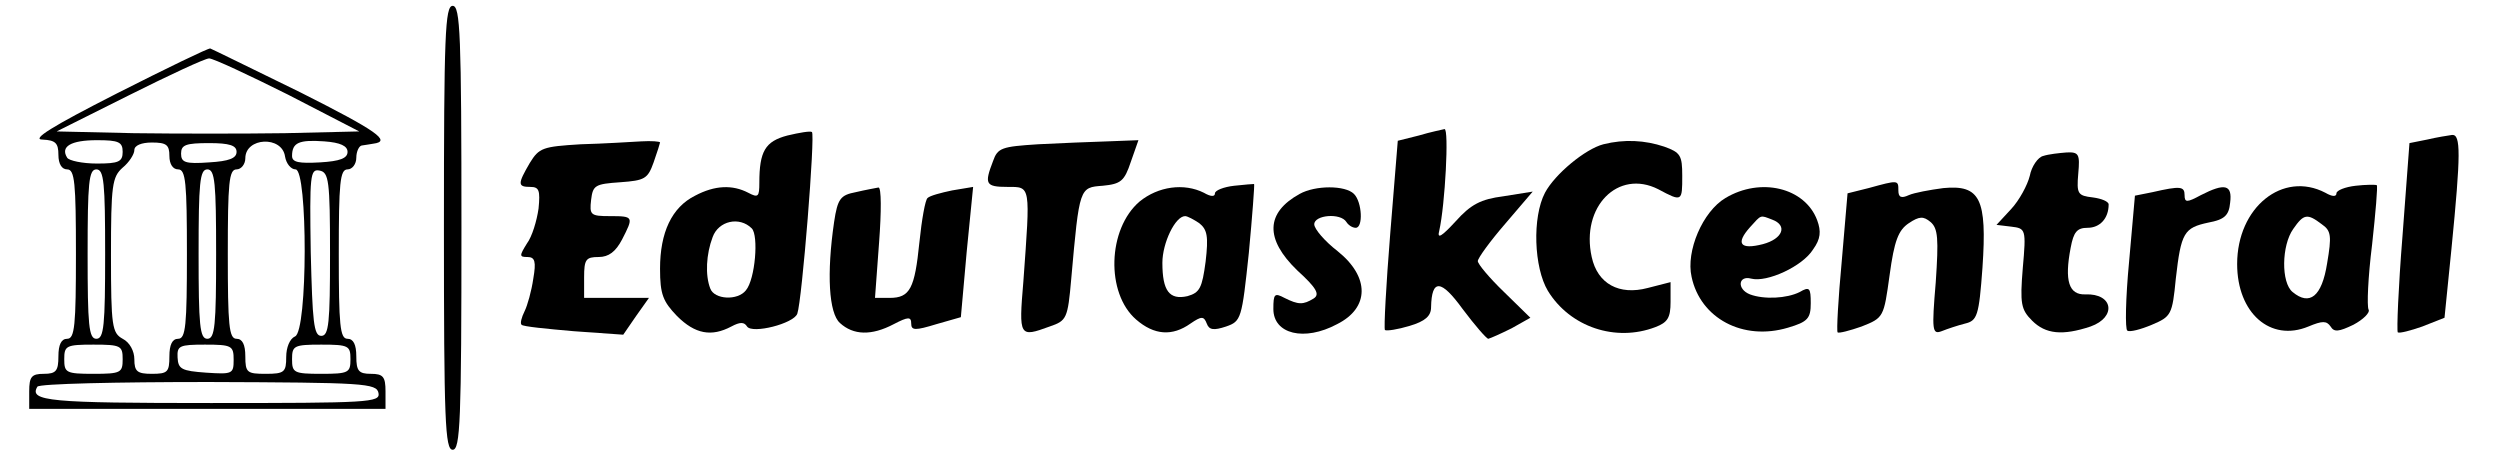 <?xml version="1.0" standalone="no"?>
<!DOCTYPE svg PUBLIC "-//W3C//DTD SVG 20010904//EN"
 "http://www.w3.org/TR/2001/REC-SVG-20010904/DTD/svg10.dtd">
<svg version="1.0" xmlns="http://www.w3.org/2000/svg"
 width="428pt" height="78pt" viewBox="0 0 428 78"
 preserveAspectRatio="xMidYMid meet">

<g transform="translate(0,78) scale(0.1,-0.1)"
fill="#000000" stroke="none">
<path d="M760 390 c0 -331 2 -380 15 -380 13 0 15 49 15 380 0 331 -2 380 -15
380 -13 0 -15 -49 -15 -380z"/>
<path d="M200 620 c-112 -57 -147 -79 -127 -79 22 -1 27 -6 27 -26 0 -16 6
-25 15 -25 13 0 15 -23 15 -145 0 -122 -2 -145 -15 -145 -10 0 -15 -10 -15
-30 0 -25 -4 -30 -25 -30 -21 0 -25 -5 -25 -30 l0 -30 305 0 305 0 0 30 c0 25
-4 30 -25 30 -21 0 -25 5 -25 30 0 20 -5 30 -15 30 -13 0 -15 23 -15 145 0
122 2 145 15 145 8 0 15 9 15 20 0 11 5 21 10 21 6 1 14 2 19 3 32 4 6 22
-125 88 -82 40 -151 74 -154 75 -3 1 -75 -34 -160 -77z m293 -2 l122 -63 -127
-3 c-70 -1 -186 -1 -259 0 l-132 3 124 62 c68 34 130 63 137 63 7 0 67 -28
135 -62z m-283 -98 c0 -17 -7 -20 -44 -20 -25 0 -48 5 -51 10 -12 19 6 30 51
30 37 0 44 -3 44 -20z m80 -7 c0 -14 6 -23 15 -23 13 0 15 -23 15 -145 0 -122
-2 -145 -15 -145 -10 0 -15 -10 -15 -30 0 -27 -3 -30 -30 -30 -25 0 -30 4 -30
25 0 14 -8 29 -20 35 -18 10 -20 21 -20 143 0 120 2 134 20 150 11 9 20 23 20
30 0 8 12 13 30 13 25 0 30 -4 30 -23z m115 7 c0 -11 -13 -16 -47 -18 -41 -3
-48 0 -48 15 0 15 8 18 48 18 35 0 47 -4 47 -15z m83 -8 c2 -12 10 -22 18 -22
21 0 21 -278 -1 -286 -9 -4 -15 -19 -15 -35 0 -26 -3 -29 -35 -29 -32 0 -35 2
-35 30 0 20 -5 30 -15 30 -13 0 -15 23 -15 145 0 122 2 145 15 145 8 0 15 9
15 19 0 36 63 39 68 3z m107 8 c0 -11 -13 -16 -47 -18 -36 -2 -48 0 -48 11 0
23 12 28 55 25 28 -2 40 -8 40 -18z m-415 -175 c0 -122 -2 -145 -15 -145 -13
0 -15 23 -15 145 0 122 2 145 15 145 13 0 15 -23 15 -145z m190 0 c0 -122 -2
-145 -15 -145 -13 0 -15 23 -15 145 0 122 2 145 15 145 13 0 15 -23 15 -145z
m195 0 c0 -118 -2 -140 -15 -140 -13 0 -15 24 -18 143 -2 133 -1 143 15 140
16 -3 18 -17 18 -143z m-355 -180 c0 -23 -3 -25 -50 -25 -47 0 -50 2 -50 25 0
23 3 25 50 25 47 0 50 -2 50 -25z m190 -1 c0 -24 -2 -25 -47 -22 -42 3 -48 6
-49 26 -1 20 3 22 47 22 46 0 49 -2 49 -26z m200 1 c0 -23 -3 -25 -50 -25 -47
0 -50 2 -50 25 0 23 3 25 50 25 47 0 50 -2 50 -25z m48 -58 c3 -16 -16 -17
-287 -17 -276 0 -312 3 -297 28 3 5 135 8 293 8 266 -1 288 -2 291 -19z"/>
<path d="M1348 548 c-38 -10 -48 -27 -48 -81 0 -24 -2 -26 -19 -17 -27 14 -57
13 -91 -5 -40 -20 -60 -63 -60 -125 0 -44 5 -56 29 -81 31 -31 59 -36 93 -18
15 8 22 8 27 0 9 -13 80 5 86 22 8 22 31 308 25 311 -3 2 -21 -1 -42 -6z m-61
-159 c12 -12 6 -87 -10 -106 -14 -18 -54 -16 -61 3 -9 23 -7 59 4 88 10 28 46
36 67 15z"/>
<path d="M2429 548 l-36 -9 -13 -160 c-7 -87 -11 -161 -9 -164 3 -2 22 1 42 7
27 8 37 17 37 32 1 49 17 48 54 -3 21 -28 41 -51 44 -51 4 1 22 9 40 18 l32
18 -45 44 c-25 24 -45 48 -45 53 0 5 21 34 47 64 l47 55 -50 -8 c-39 -5 -56
-14 -82 -43 -24 -26 -32 -31 -28 -16 10 44 17 175 9 174 -4 -1 -24 -5 -44 -11z"/>
<path d="M4155 541 l-30 -6 -12 -160 c-7 -87 -10 -161 -8 -164 3 -2 22 3 42
10 l38 15 12 119 c16 162 16 195 1 194 -7 -1 -26 -4 -43 -8z"/>
<path d="M994 533 c-65 -4 -71 -6 -87 -32 -21 -36 -21 -41 1 -41 15 0 17 -6
14 -37 -3 -21 -11 -48 -20 -60 -13 -21 -13 -23 1 -23 13 0 15 -8 10 -37 -3
-21 -10 -46 -15 -56 -5 -10 -8 -21 -5 -23 2 -3 43 -7 89 -11 l85 -6 22 32 22
31 -55 0 -56 0 0 35 c0 31 3 35 25 35 17 0 29 9 40 30 20 39 20 40 -21 40 -33
0 -35 2 -32 28 3 25 7 27 50 30 42 3 47 6 57 34 6 17 11 33 11 34 0 2 -15 3
-32 2 -18 -1 -65 -4 -104 -5z"/>
<path d="M1777 533 c-62 -4 -69 -6 -77 -29 -15 -39 -13 -44 25 -44 40 0 39 4
27 -162 -8 -95 -7 -96 45 -77 29 10 31 13 37 82 14 157 14 156 54 159 31 3 37
8 48 41 l13 37 -52 -2 c-29 -1 -83 -3 -120 -5z"/>
<path d="M2745 533 c-31 -8 -83 -51 -100 -83 -22 -42 -19 -128 5 -168 38 -62
116 -88 184 -62 21 8 26 16 26 43 l0 34 -39 -10 c-49 -13 -86 7 -96 53 -19 86
45 151 114 116 41 -22 41 -21 41 23 0 35 -3 40 -31 50 -33 11 -68 13 -104 4z"/>
<path d="M3498 513 c-9 -2 -20 -18 -23 -34 -4 -16 -18 -42 -32 -57 l-25 -27
25 -3 c25 -3 26 -4 20 -71 -5 -61 -3 -71 16 -90 23 -23 52 -26 100 -10 45 16
39 57 -9 55 -28 -1 -36 23 -25 80 5 27 11 34 29 34 21 0 36 16 36 40 0 5 -12
10 -27 12 -26 3 -28 6 -25 41 3 33 1 37 -20 36 -13 -1 -31 -3 -40 -6z"/>
<path d="M2113 462 c-18 -2 -33 -8 -33 -13 0 -6 -7 -6 -19 1 -34 17 -78 11
-110 -15 -55 -47 -58 -157 -6 -202 31 -27 62 -29 93 -7 19 13 23 13 28 0 4
-11 12 -12 33 -5 26 9 27 13 39 126 6 64 10 117 9 118 -1 0 -17 -1 -34 -3z
m-60 -64 c14 -11 16 -23 11 -66 -6 -45 -10 -53 -31 -59 -31 -7 -43 9 -43 57 0
34 22 80 39 80 4 0 15 -6 24 -12z"/>
<path d="M3199 458 l-36 -9 -10 -117 c-6 -64 -9 -119 -7 -121 2 -2 21 3 41 10
38 15 38 16 48 88 8 59 15 77 33 89 18 12 25 12 37 2 13 -11 14 -29 9 -103 -7
-83 -6 -90 10 -84 10 4 28 10 40 13 21 5 24 13 30 96 8 118 -4 142 -67 136
-23 -3 -50 -8 -59 -12 -13 -6 -18 -4 -18 8 0 18 0 18 -51 4z"/>
<path d="M4033 462 c-18 -2 -33 -8 -33 -13 0 -6 -7 -6 -19 1 -73 38 -151 -25
-151 -122 0 -84 57 -134 122 -107 24 10 31 10 38 0 6 -10 14 -9 39 3 17 9 29
21 26 26 -3 6 -1 55 6 111 6 55 10 101 8 102 -2 1 -19 1 -36 -1z m-58 -66 c16
-11 17 -20 9 -67 -9 -57 -30 -73 -59 -49 -20 16 -19 80 1 108 18 26 24 27 49
8z"/>
<path d="M1465 451 c-26 -5 -31 -11 -37 -51 -13 -89 -9 -156 10 -173 23 -21
54 -22 92 -2 25 13 30 13 30 1 0 -12 7 -12 43 -1 l42 12 10 112 11 111 -36 -6
c-19 -4 -38 -9 -42 -13 -4 -3 -10 -37 -14 -76 -8 -79 -16 -95 -51 -95 l-25 0
7 95 c4 53 4 94 -1 94 -5 -1 -22 -4 -39 -8z"/>
<path d="M2225 448 c-58 -32 -60 -77 -4 -131 33 -30 39 -41 28 -48 -18 -11
-26 -11 -50 1 -17 9 -19 7 -19 -19 0 -43 53 -56 109 -26 56 28 56 81 1 125
-22 17 -40 38 -40 46 0 16 45 20 55 4 3 -5 10 -10 16 -10 13 0 11 44 -3 58
-15 15 -66 15 -93 0z"/>
<path d="M2954 441 c-39 -23 -68 -91 -58 -135 15 -71 88 -110 165 -87 34 10
39 16 39 42 0 26 -2 29 -19 19 -22 -11 -61 -13 -85 -4 -23 9 -20 33 2 27 27
-7 88 21 106 50 13 18 14 31 7 50 -21 56 -97 74 -157 38z m80 -37 c27 -10 18
-33 -16 -42 -39 -10 -47 1 -22 29 20 22 17 21 38 13z"/>
<path d="M3685 451 l-30 -6 -10 -113 c-6 -63 -7 -116 -3 -118 4 -3 23 2 42 10
33 14 35 17 41 79 9 79 14 87 56 96 27 5 35 12 37 34 4 31 -9 34 -50 13 -24
-13 -28 -13 -28 0 0 15 -7 16 -55 5z"/>
</g>
</svg>
